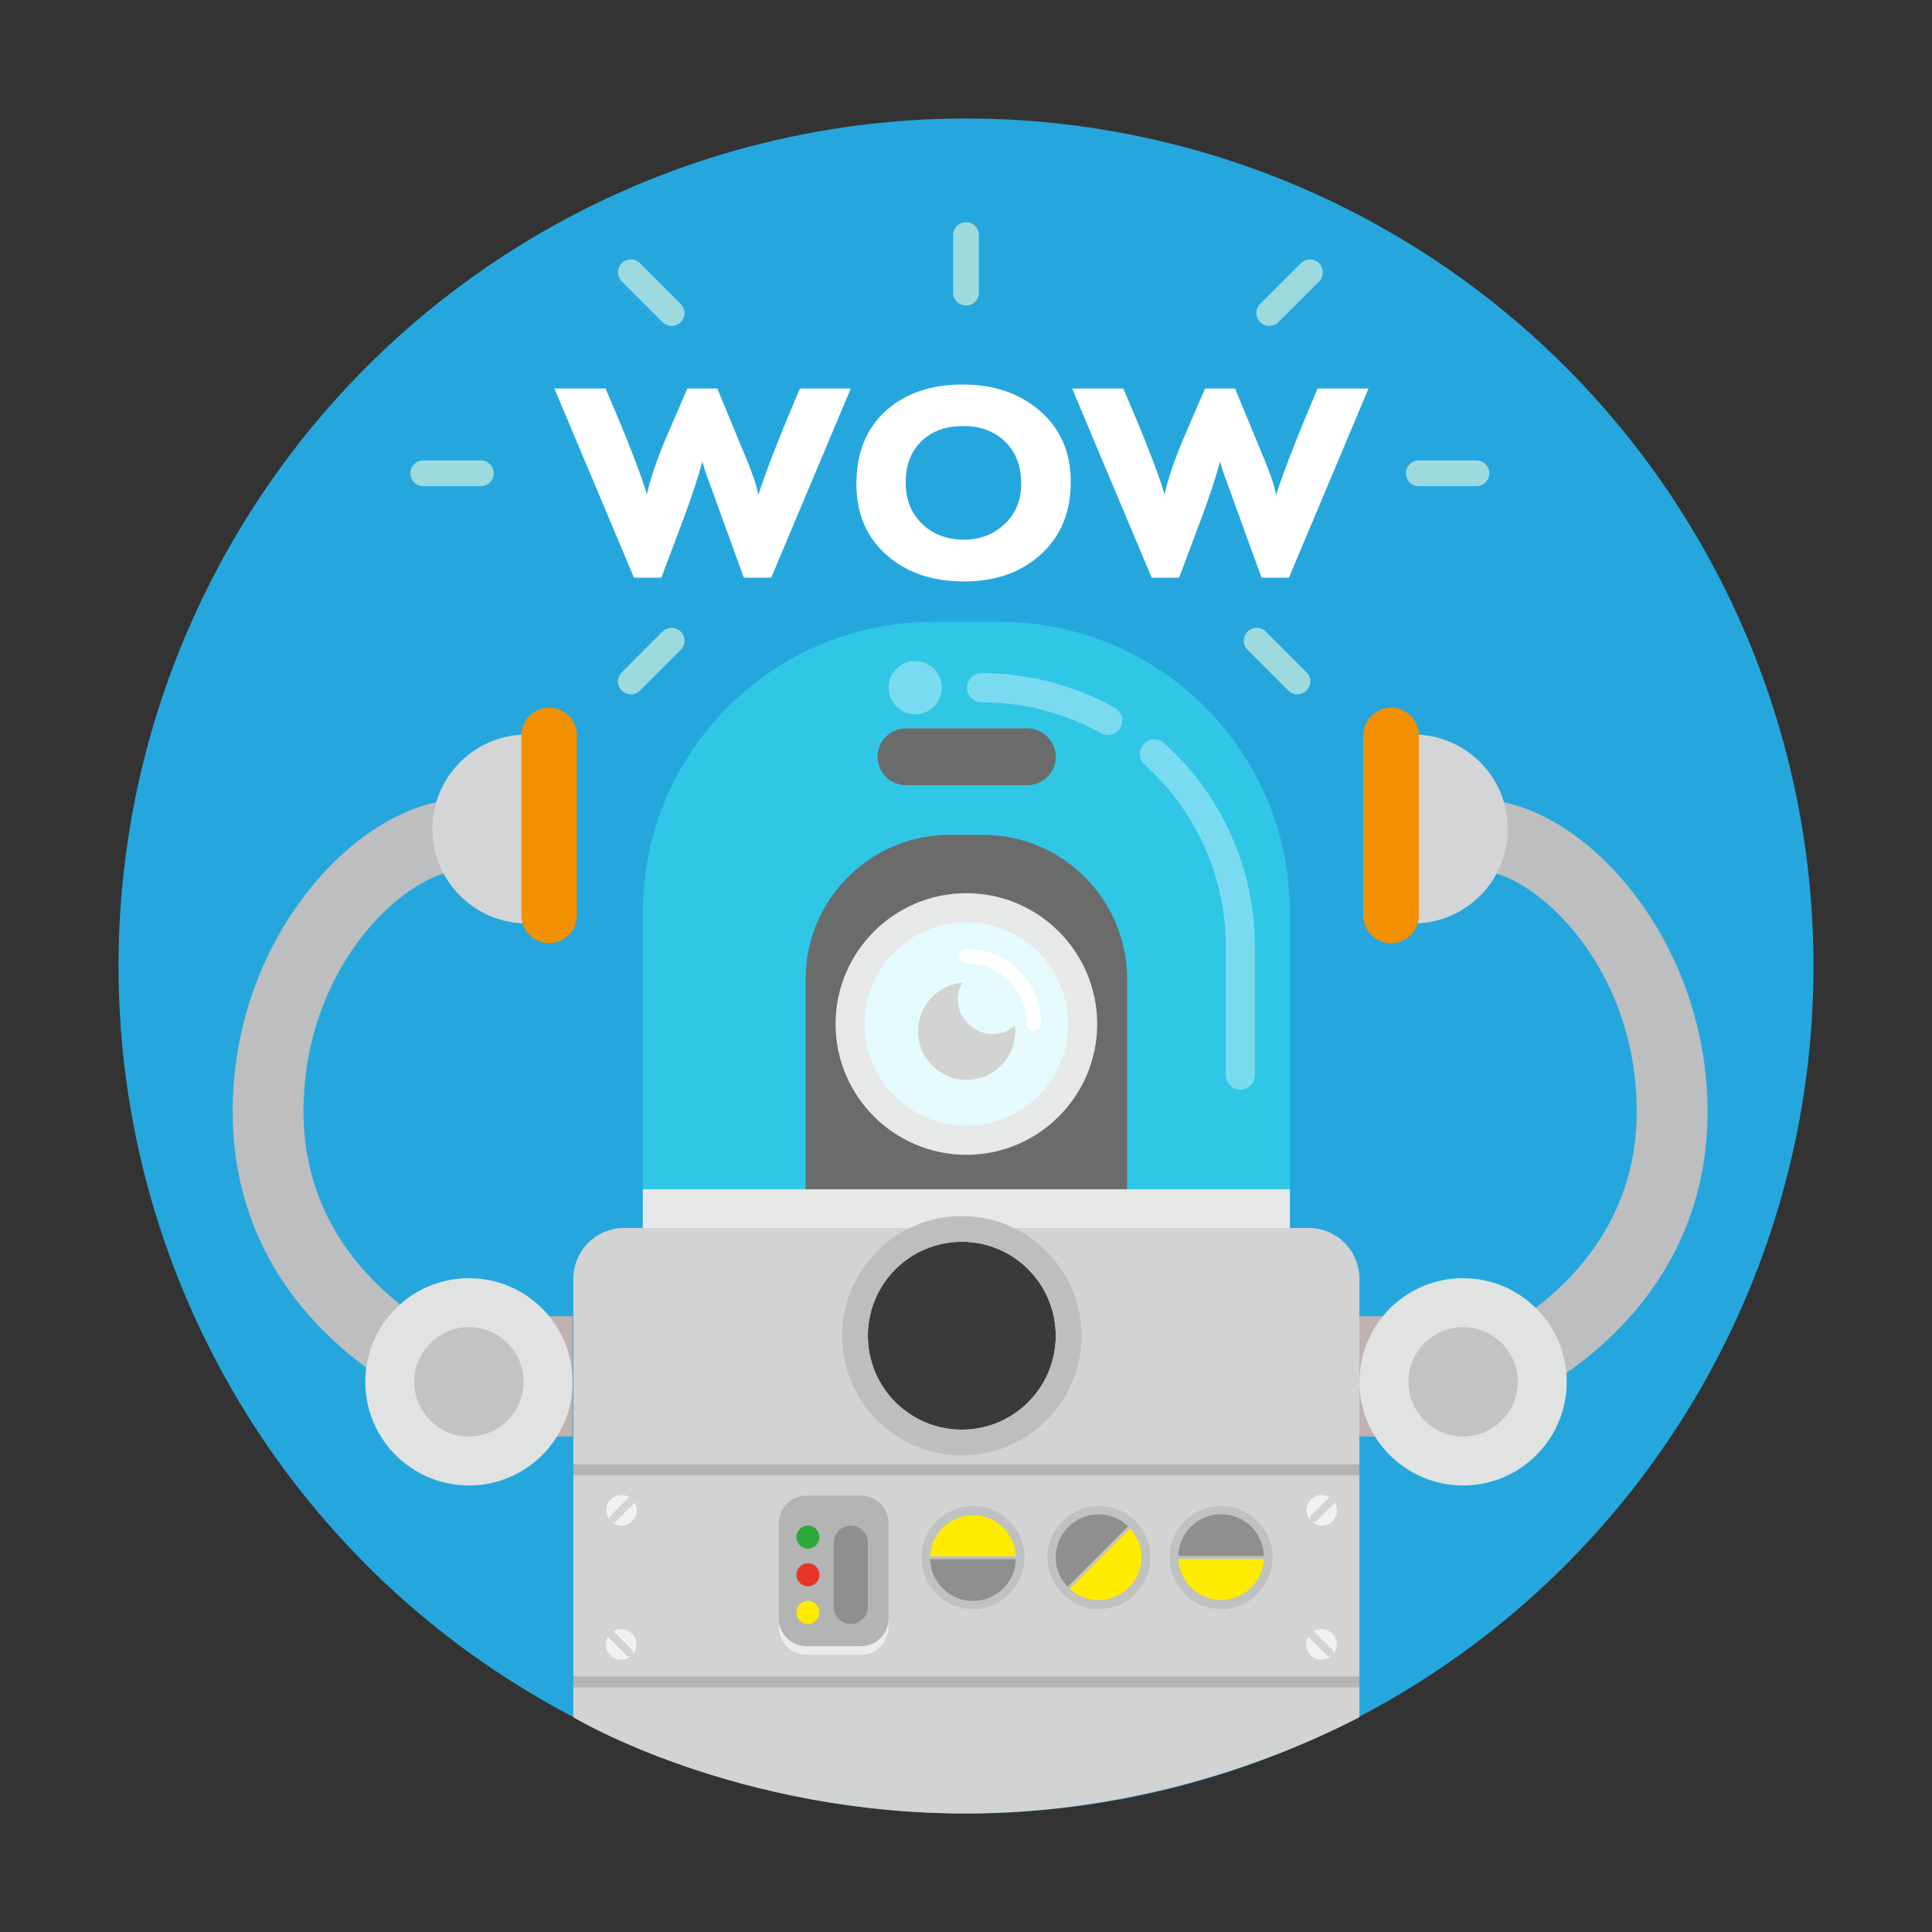 <?xml version="1.0" encoding="utf-8"?>
<!-- Generator: Adobe Illustrator 16.0.0, SVG Export Plug-In . SVG Version: 6.00 Build 0)  -->
<!DOCTYPE svg PUBLIC "-//W3C//DTD SVG 1.1 Tiny//EN" "http://www.w3.org/Graphics/SVG/1.1/DTD/svg11-tiny.dtd">
<svg version="1.1" baseProfile="tiny" id="Layer_1" xmlns="http://www.w3.org/2000/svg" xmlns:xlink="http://www.w3.org/1999/xlink"
	 x="0px" y="0px" width="300px" height="300px" viewBox="0 0 300 300" xml:space="preserve">
<rect x="0" y="0" width="300" height="300" fill="#333333" stroke="none"/>
<g>
	<circle fill="#25A7DE" cx="150" cy="150" r="131.6"/>
	<g>
		<path fill="#BDBEBF" d="M231.273,219.735l-3.779-10.331l1.89,5.166l-1.904-5.16c1.089-0.406,26.669-10.243,26.669-36.837
			c0-22.862-16.262-37.443-24.765-37.443v-11c16.199,0,35.765,21.609,35.765,48.443
			C265.148,206.949,232.656,219.229,231.273,219.735z"/>
		<path fill="#D4D5D6" d="M219.974,114.058c7.865,0.282,14.159,6.729,14.159,14.664c0,7.935-6.294,14.382-14.159,14.664V114.058z"/>
		<path fill="#F29000" d="M211.697,142.152c0,2.379,1.929,4.308,4.308,4.308l0,0c2.379,0,4.308-1.929,4.308-4.308v-27.963
			c0-2.379-1.929-4.308-4.308-4.308l0,0c-2.379,0-4.308,1.929-4.308,4.308V142.152z"/>
		<path fill="#BDBEBF" d="M70.005,219.735c-1.383-0.506-33.875-12.786-33.875-47.162c0-12.467,4.146-24.597,11.673-34.153
			c7.047-8.948,16.054-14.29,24.092-14.29v11c-8.503,0-24.765,14.582-24.765,37.443c0,26.594,25.58,36.431,26.669,36.837
			L70.005,219.735z"/>
		<path fill="#30C7E7" d="M200.299,194.115V141.67c0-24.91-20.197-45.107-45.108-45.107h-10.264
			c-24.91,0-45.107,20.197-45.107,45.107v52.445H200.299z"/>
		<path fill="#7ADBF0" d="M172.014,114.136c-0.373,0-0.751-0.093-1.099-0.288c-5.625-3.15-12.027-4.815-18.515-4.815
			c-1.244,0-2.254-1.009-2.254-2.253s1.01-2.253,2.254-2.253c7.257,0,14.42,1.864,20.716,5.389c1.086,0.608,1.474,1.981,0.865,3.067
			C173.568,113.721,172.803,114.136,172.014,114.136z"/>
		<path fill="#7ADBF0" d="M192.605,169.198c-1.244,0-2.253-1.009-2.253-2.253v-19.959c0-10.758-4.596-21.055-12.609-28.25
			c-0.926-0.832-1.002-2.256-0.171-3.182c0.832-0.926,2.256-1.002,3.183-0.171c8.963,8.048,14.104,19.567,14.104,31.604v19.959
			C194.859,168.189,193.85,169.198,192.605,169.198z"/>
		<path fill="#6A6C6C" d="M175.022,193.814v-41.771c0-12.378-10.034-22.414-22.413-22.414h-5.101
			c-12.379,0-22.413,10.036-22.413,22.414v41.771H175.022z"/>
		<g>
			<circle fill="#E5FAFC" cx="150.059" cy="159.006" r="18.058"/>
			<path fill="#E7E8E8" d="M150.059,179.318c-11.199,0-20.312-9.112-20.312-20.312c0-11.2,9.112-20.312,20.312-20.312
				c11.2,0,20.312,9.112,20.312,20.312C170.37,170.206,161.259,179.318,150.059,179.318z M150.059,143.201
				c-8.715,0-15.805,7.09-15.805,15.806c0,8.715,7.09,15.805,15.805,15.805s15.805-7.09,15.805-15.805
				C165.863,150.291,158.773,143.201,150.059,143.201z"/>
		</g>
		<path fill="#FFFFFF" d="M160.538,160.067c-0.622,0-1.127-0.504-1.127-1.126c0-5.157-4.195-9.354-9.353-9.354
			c-0.622,0-1.127-0.504-1.127-1.126s0.505-1.127,1.127-1.127c6.399,0,11.606,5.207,11.606,11.607
			C161.665,159.562,161.16,160.067,160.538,160.067z"/>
		<path fill="#D2D3D3" d="M211.09,266.657v-68.091c0-4.355-3.531-7.887-7.888-7.887H96.915c-4.355,0-7.887,3.532-7.887,7.887v68.089
			c0,0,25.223,15.244,62.06,14.938C168.889,281.446,190.405,277.282,211.09,266.657z"/>
		<path fill="#D2D3D3" d="M154.134,160.565c-2.985,0-5.406-2.42-5.406-5.405c0-0.928,0.257-1.788,0.669-2.551
			c-3.842,0.355-6.851,3.584-6.851,7.518c0,4.171,3.383,7.553,7.553,7.553c4.174,0,7.555-3.382,7.555-7.553
			c0-0.289-0.02-0.573-0.052-0.854C156.661,160.067,155.462,160.565,154.134,160.565z"/>
		<g>
			<path fill="#F0F1F1" d="M94.835,235.334l2.865-2.864c-0.908-0.527-2.088-0.411-2.865,0.367c-0.927,0.928-0.927,2.431,0,3.358
				C94.597,235.957,94.597,235.572,94.835,235.334z"/>
			<path fill="#F0F1F1" d="M98.562,233.33l-2.866,2.865c-0.237,0.237-0.622,0.237-0.86,0c0.929,0.927,2.432,0.927,3.358,0
				C98.971,235.417,99.088,234.238,98.562,233.33z"/>
		</g>
		<g>
			<path fill="#F0F1F1" d="M97.271,257.017l-2.865-2.865c-0.525,0.908-0.41,2.087,0.368,2.865c0.928,0.928,2.431,0.928,3.358,0
				C97.894,257.255,97.509,257.254,97.271,257.017z"/>
			<path fill="#F0F1F1" d="M95.267,253.291l2.865,2.866c0.237,0.238,0.237,0.622,0,0.86c0.926-0.928,0.926-2.431,0-3.357
				C97.354,252.881,96.175,252.765,95.267,253.291z"/>
		</g>
		<g>
			<path fill="#F0F1F1" d="M203.57,235.334l2.864-2.864c-0.907-0.527-2.087-0.411-2.864,0.367c-0.928,0.928-0.928,2.431,0,3.358
				C203.331,235.957,203.332,235.572,203.57,235.334z"/>
			<path fill="#F0F1F1" d="M207.297,233.33l-2.866,2.865c-0.238,0.237-0.622,0.237-0.86,0c0.927,0.927,2.431,0.927,3.356,0
				C207.706,235.417,207.822,234.238,207.297,233.33z"/>
		</g>
		<g>
			<path fill="#F0F1F1" d="M206.005,257.017l-2.865-2.865c-0.525,0.908-0.409,2.087,0.367,2.865c0.929,0.928,2.432,0.928,3.358,0
				C206.628,257.255,206.242,257.254,206.005,257.017z"/>
			<path fill="#F0F1F1" d="M204,253.291l2.865,2.866c0.237,0.238,0.237,0.622,0,0.86c0.928-0.928,0.928-2.431,0-3.357
				C206.089,252.881,204.909,252.765,204,253.291z"/>
		</g>
		<path fill="#B3B4B4" d="M137.986,252.708c0,2.38-1.929,4.309-4.309,4.309h-8.439c-2.38,0-4.309-1.929-4.309-4.309v-16.154
			c0-2.38,1.929-4.309,4.309-4.309h8.439c2.38,0,4.309,1.929,4.309,4.309V252.708z"/>
		<path fill="#ECECEC" d="M133.678,255.622h-8.439c-2.38,0-4.309-1.93-4.309-4.31v1.37c0,2.38,1.929,4.309,4.309,4.309h8.439
			c2.38,0,4.309-1.929,4.309-4.309v-1.37C137.986,253.692,136.058,255.622,133.678,255.622z"/>
		<circle fill="#2BAA3A" cx="125.455" cy="238.677" r="1.788"/>
		<circle fill="#E6352B" cx="125.455" cy="244.53" r="1.788"/>
		<circle fill="#FFEB00" cx="125.455" cy="250.382" r="1.788"/>
		<path fill="#8E8F8F" d="M134.761,249.519c0,1.464-1.188,2.651-2.652,2.651l0,0c-1.463,0-2.65-1.187-2.65-2.651v-9.978
			c0-1.464,1.188-2.65,2.65-2.65l0,0c1.465,0,2.652,1.187,2.652,2.65V249.519z"/>
		<g>
			<circle fill="#C0C1C1" cx="151.088" cy="241.86" r="7.999"/>
			<g>
				<path fill="#FFEB00" d="M157.729,241.651c-0.152-3.541-3.062-6.367-6.642-6.367s-6.489,2.826-6.642,6.367H157.729z"/>
				<path fill="#8E8F8F" d="M144.44,242.103c0.088,3.6,3.026,6.492,6.647,6.492s6.56-2.893,6.646-6.492H144.44z"/>
			</g>
		</g>
		<g>
			<circle fill="#C0C1C1" cx="170.644" cy="241.859" r="7.999"/>
			<g>
				<path fill="#FFEB00" d="M166.096,246.703c2.611,2.396,6.667,2.337,9.198-0.194c2.531-2.531,2.591-6.587,0.194-9.199
					L166.096,246.703z"/>
				<path fill="#8E8F8F" d="M175.172,236.987c-2.606-2.484-6.729-2.451-9.29,0.109s-2.593,6.684-0.109,9.291L175.172,236.987z"/>
			</g>
		</g>
		<g>
			<circle fill="#C0C1C1" cx="189.607" cy="241.858" r="7.999"/>
			<g>
				<path fill="#FFEB00" d="M182.965,242.067c0.151,3.541,3.062,6.366,6.643,6.367c3.578,0,6.488-2.826,6.642-6.368L182.965,242.067
					z"/>
				<path fill="#8E8F8F" d="M196.253,241.615c-0.087-3.6-3.024-6.491-6.646-6.492c-3.621,0-6.56,2.893-6.647,6.493L196.253,241.615z
					"/>
			</g>
		</g>
		<rect x="89.028" y="227.372" fill="#B3B4B4" width="122.062" height="1.708"/>
		<rect x="89.028" y="260.317" fill="#B3B4B4" width="122.062" height="1.708"/>
		<rect x="99.819" y="184.669" fill="#E7E8E8" width="100.479" height="6.009"/>
		<rect x="72.816" y="204.393" fill="#C2B1B1" width="16.095" height="18.664"/>
		<circle fill="#E1E2E2" cx="72.817" cy="214.569" r="16.094"/>
		<circle fill="#C2C4C4" cx="72.816" cy="214.569" r="8.488"/>
		<rect x="211.09" y="204.393" fill="#C2B1B1" width="16.094" height="18.664"/>
		<circle fill="#E1E2E2" cx="227.184" cy="214.569" r="16.094"/>
		<circle fill="#C2C4C4" cx="227.185" cy="214.569" r="8.488"/>
		<circle fill="#7ADBF0" cx="142.118" cy="106.78" r="4.131"/>
		<g>
			<circle fill="#393A39" cx="149.348" cy="207.413" r="14.587"/>
			<path fill="#BDBEBF" d="M149.348,192.826c8.057,0,14.588,6.531,14.588,14.587c0,8.056-6.531,14.587-14.588,14.587
				c-8.056,0-14.587-6.531-14.587-14.587C134.761,199.356,141.292,192.826,149.348,192.826 M149.348,188.826
				c-10.249,0-18.587,8.338-18.587,18.587S139.099,226,149.348,226s18.588-8.338,18.588-18.587S159.597,188.826,149.348,188.826
				L149.348,188.826z"/>
		</g>
		<path fill="#6A6C6C" d="M163.935,117.51c0,2.436-1.974,4.411-4.411,4.411h-18.848c-2.437,0-4.411-1.975-4.411-4.411l0,0
			c0-2.436,1.975-4.411,4.411-4.411h18.848C161.961,113.1,163.935,115.075,163.935,117.51L163.935,117.51z"/>
		<path fill="#D4D5D6" d="M81.305,114.058c-7.865,0.282-14.159,6.729-14.159,14.664c0,7.935,6.294,14.382,14.159,14.664V114.058z"/>
		<path fill="#F29000" d="M89.581,142.152c0,2.379-1.929,4.308-4.308,4.308l0,0c-2.379,0-4.308-1.929-4.308-4.308v-27.963
			c0-2.379,1.929-4.308,4.308-4.308l0,0c2.379,0,4.308,1.929,4.308,4.308V142.152z"/>
	</g>
	<g>
		<path fill="#FFFFFF" d="M94.035,60.331c0.056,0.139,0.818,1.942,2.288,5.41c0.666,1.581,1.408,3.44,2.227,5.576
			c0.818,2.136,1.449,3.953,1.894,5.451c0.526-2.357,1.456-5.131,2.788-8.322c1.165-2.69,2.33-5.395,3.495-8.114h4.66l4.743,11.484
			c0.306,0.749,0.617,1.582,0.937,2.497c0.318,0.915,0.548,1.762,0.687,2.538c0.583-1.775,1.241-3.62,1.977-5.534
			c0.734-1.914,1.47-3.766,2.205-5.555c0.734-1.789,1.491-3.599,2.268-5.43h7.906L119.75,89.708h-4.244l-5.908-16.27l-0.541-1.748
			c-0.722,2.636-1.721,5.659-2.996,9.071c-1.138,2.996-2.262,5.979-3.37,8.946h-4.244L86.088,60.331H94.035z"/>
		<path fill="#FFFFFF" d="M149.542,59.707c4.716,0,8.641,1.32,11.776,3.958c3.301,2.778,4.951,6.5,4.951,11.167
			c0,4.75-1.596,8.542-4.785,11.375c-3.052,2.723-6.977,4.083-11.775,4.083c-4.8,0-8.738-1.306-11.817-3.917
			c-3.273-2.777-4.91-6.528-4.91-11.25c0-4.86,1.567-8.68,4.702-11.458C140.68,61.026,144.633,59.707,149.542,59.707z
			 M149.667,83.799c2.524,0,4.64-0.813,6.346-2.44c1.706-1.627,2.559-3.705,2.559-6.235c0-2.725-0.825-4.901-2.476-6.528
			c-1.65-1.626-3.835-2.44-6.554-2.44c-2.69,0-4.848,0.786-6.47,2.357c-1.623,1.571-2.435,3.705-2.435,6.402
			c0,2.642,0.846,4.783,2.538,6.423C144.868,82.979,147.031,83.799,149.667,83.799z"/>
		<path fill="#FFFFFF" d="M174.425,60.331c0.056,0.139,0.818,1.942,2.288,5.41c0.666,1.581,1.408,3.44,2.227,5.576
			c0.818,2.136,1.449,3.953,1.894,5.451c0.526-2.357,1.456-5.131,2.788-8.322c1.165-2.69,2.33-5.395,3.495-8.114h4.66l4.743,11.484
			c0.306,0.749,0.617,1.582,0.937,2.497c0.318,0.915,0.548,1.762,0.687,2.538c0.583-1.775,1.241-3.62,1.977-5.534
			c0.734-1.914,1.47-3.766,2.205-5.555c0.734-1.789,1.491-3.599,2.268-5.43h7.906L200.14,89.708h-4.244l-5.908-16.27l-0.541-1.748
			c-0.722,2.636-1.721,5.659-2.996,9.071c-1.138,2.996-2.262,5.979-3.37,8.946h-4.244l-12.358-29.377H174.425z"/>
	</g>
	<path fill="#9DDADE" d="M150,47.446c-1.104,0-2-0.896-2-2v-8.941c0-1.104,0.896-2,2-2s2,0.896,2,2v8.941
		C152,46.55,151.104,47.446,150,47.446z"/>
	<path fill="#9DDADE" d="M74.667,75.489h-8.941c-1.104,0-2-0.896-2-2s0.896-2,2-2h8.941c1.104,0,2,0.896,2,2
		S75.771,75.489,74.667,75.489z"/>
	<path fill="#9DDADE" d="M104.29,50.607c-0.512,0-1.023-0.195-1.414-0.586l-6.322-6.323c-0.781-0.781-0.781-2.047,0-2.828
		c0.781-0.781,2.047-0.781,2.828,0l6.322,6.323c0.781,0.781,0.781,2.047,0,2.828C105.313,50.412,104.802,50.607,104.29,50.607z"/>
	<path fill="#9DDADE" d="M97.968,107.811c-0.512,0-1.023-0.195-1.414-0.586c-0.781-0.781-0.781-2.047,0-2.828l6.322-6.323
		c0.781-0.781,2.047-0.781,2.828,0c0.781,0.781,0.781,2.047,0,2.828l-6.322,6.323C98.991,107.615,98.479,107.811,97.968,107.811z"/>
	<path fill="#9DDADE" d="M201.459,107.811c-0.512,0-1.023-0.195-1.414-0.585l-6.323-6.322c-0.781-0.781-0.781-2.047,0-2.829
		s2.047-0.781,2.828,0l6.323,6.322c0.781,0.781,0.781,2.047,0,2.829C202.482,107.615,201.971,107.811,201.459,107.811z"/>
	<path fill="#9DDADE" d="M197.092,50.607c-0.512,0-1.023-0.195-1.414-0.586c-0.781-0.781-0.781-2.047,0-2.828L202,40.871
		c0.781-0.781,2.047-0.781,2.828,0c0.781,0.781,0.781,2.047,0,2.828l-6.322,6.323C198.115,50.412,197.604,50.607,197.092,50.607z"/>
	<path fill="#9DDADE" d="M229.254,75.489h-8.941c-1.104,0-2-0.896-2-2s0.896-2,2-2h8.941c1.104,0,2,0.896,2,2
		S230.358,75.489,229.254,75.489z"/>
</g>
</svg>
